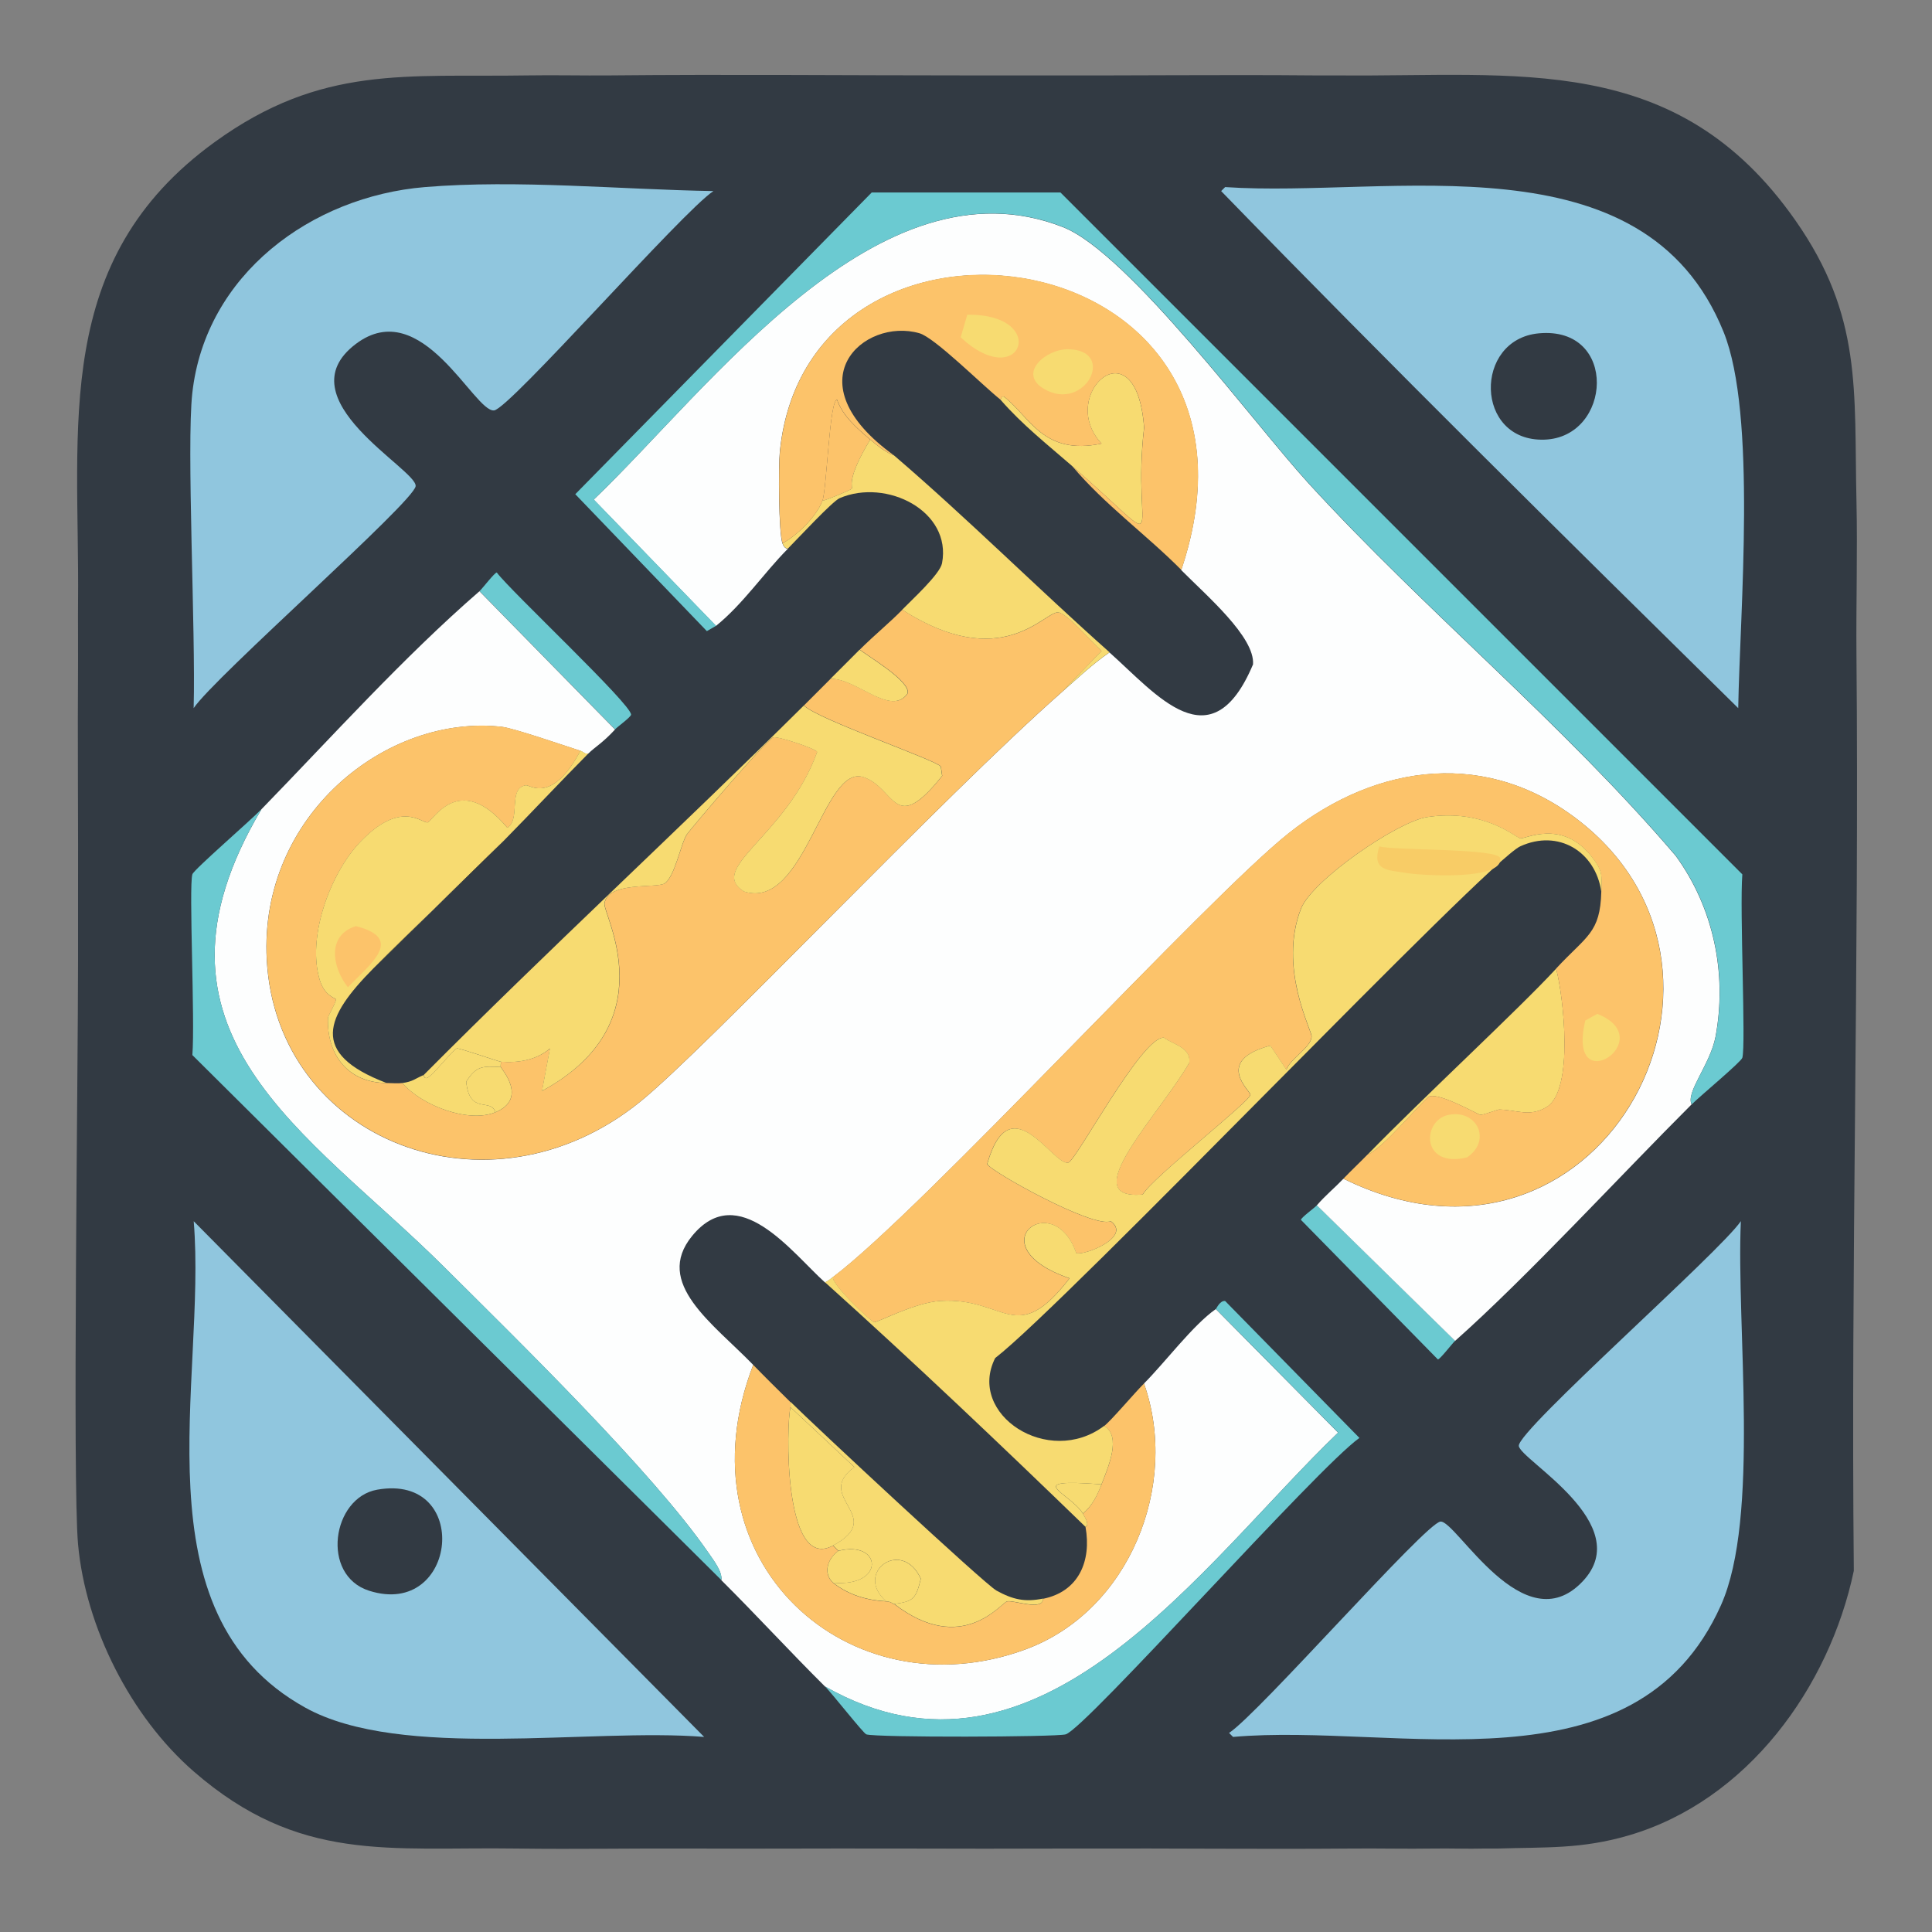 <?xml version="1.0" encoding="UTF-8"?>
<svg id="Layer_1" xmlns="http://www.w3.org/2000/svg" viewBox="0 0 300 300"><rect x="0" y="0" width="300" height="300" fill="#808080" stroke="none"/>
  <defs>
    <style>
      .cls-1 {
        fill: #fdfefe;
      }

      .cls-2 {
        fill: #323a43;
      }

      .cls-3 {
        fill: #fcc36a;
      }

      .cls-4 {
        fill: #f8cc66;
      }

      .cls-5 {
        fill: #90c6de;
      }

      .cls-6 {
        fill: #f7db71;
      }

      .cls-7 {
        fill: #2e2c1c;
      }

      .cls-8 {
        fill: #6bcad1;
      }
    </style>
  </defs>
  <path class="cls-2" d="M81.88,11.71c4.26-.07,8.53.04,12.8,0,18.43-.18,36.88,0,55.31,0,3.58,0,7.16-.01,10.73,0,14.45.05,28.9-.13,43.34,0,1.24.01,2.48-.01,3.72,0,27.91.27,52.54-3.85,71,22.5,10.45,14.92,9.1,26.39,9.49,43.55.18,7.97-.07,15.97,0,23.94.43,47.4-.88,94.81-.41,142.21-3.81,18.1-16.51,35.66-34.88,41.07-7.4,2.18-12.99,1.82-20.43,2.06-.69.02-1.38-.02-2.06,0-2.61.07-5.23-.04-7.84,0-4.26.07-8.53-.04-12.8,0-13.89.12-27.8-.05-41.69,0-.83,0-1.65,0-2.48,0-8.53.03-17.06.03-25.59,0-.83,0-1.65,0-2.48,0-9.91-.03-19.81.05-29.72,0-9.22-.05-18.44.13-27.66,0-19.83-.29-33.76,2.28-50.15-11.97-9.78-8.5-16.8-22.41-17.96-35.29-.87-9.68,0-72.86,0-90.61,0-2.89,0-5.78,0-8.67.04-12.66-.09-25.32,0-37.98.02-3.03-.03-6.05,0-9.08.26-27.3-4.14-53.04,21.26-71.41,16.58-11.99,29.64-10.01,48.5-10.32Z"/>
  <g>
    <path class="cls-5" d="M65.99,29.05c14.37-1.19,30.31.38,44.79.62-4.82,3.17-31.66,33.81-34.06,34.06-3.1.32-11.21-18.07-21.47-10.32-11.3,8.55,9.56,19.47,9.29,22.08-.25,2.42-31.2,29.61-34.47,34.47.33-11.97-1.13-40.59-.21-48.92,2.05-18.44,18.5-30.53,36.12-31.99Z"/>
    <path class="cls-5" d="M270.32,189.63c-.74,16.29,3.02,46.01-3.1,59.65-13.3,29.68-50.3,18.17-75.75,20.43l-.62-.62c4.65-3.06,30.51-32.58,32.82-32.82,2.44-.25,12.9,19,22.08,9.29,8.44-8.92-9.78-18.91-9.91-21.05-.15-2.45,31.28-30.14,34.47-34.88Z"/>
    <path class="cls-8" d="M95.51,113.26l-21.05-21.47c.43-.38,2.34-2.89,2.68-2.89,2.17,2.91,21.02,20.57,20.85,22.08-.04.38-2.1,1.86-2.48,2.27Z"/>
    <path class="cls-8" d="M225.95,208.2c-.43.38-2.34,2.89-2.68,2.89q-10.63-10.84-21.26-21.67c0-.34,2.15-1.89,2.48-2.27q10.73,10.53,21.47,21.05Z"/>
    <path class="cls-2" d="M128.12,199.12c13.74,12.35,27.18,25.13,40.45,37.98.93,5.24-1.03,10.03-6.6,11.15-2.81.56-4.66.17-7.22-1.24-1.9-1.04-28.38-25.73-31.99-29.31-1.92-1.9-3.91-3.85-5.78-5.78-6.24-6.44-15.49-12.69-9.49-20.02,7.18-8.77,15.49,2.59,20.64,7.22Z"/>
    <path class="cls-2" d="M155.36,62.08c3.33,3.85,7.32,7,11.15,10.32,5.02,5.97,11.48,10.61,16.92,16.1,3.96,3.99,11.47,10.41,11.15,14.65-6.49,15.41-14.95,4.67-22.29-1.86-11.27-10.03-21.97-20.71-33.44-30.55-15.98-11.47-4.74-21.5,3.92-18.99,2.39.69,9.78,8.09,12.59,10.32Z"/>
    <g>
      <path class="cls-5" d="M190.24,29.05c25.61,1.74,65.01-8.19,77.4,22.5,5.18,12.83,2.53,43.36,2.27,58.41-26.97-26.55-53.91-53.14-80.29-80.29l.62-.62Z"/>
      <path class="cls-2" d="M238.95,51.76c12.38-1.14,11.36,16.2.83,16.51-10.82.32-10.99-15.58-.83-16.51Z"/>
    </g>
    <g>
      <path class="cls-5" d="M30.08,189.63q39.63,40.04,79.26,80.08c-17.6-1.43-47.04,3.7-61.92-4.54-26.52-14.68-15.3-50.83-17.34-75.54Z"/>
      <path class="cls-2" d="M58.56,231.32c14.74-2.62,12.52,20.06-1.24,15.69-7.57-2.41-5.76-14.44,1.24-15.69Z"/>
    </g>
    <g>
      <path class="cls-1" d="M262.69,171.47c-11.17,11.15-25.6,26.85-36.74,36.74q-10.73-10.53-21.47-21.05c1.32-1.53,2.76-2.7,4.13-4.13,39.3,19.38,67.07-31.31,36.94-55.31-14.34-11.43-31.56-9.32-45.41,1.65-12.72,10.08-56.82,58.42-70.79,68.94-.38.29-.8.62-1.24.83-5.15-4.63-13.46-15.99-20.64-7.22-6,7.33,3.25,13.58,9.49,20.02-11.77,30.55,14.95,54.26,42.31,44.17,16.12-5.95,23.92-25.53,18.37-41.28,3.29-3.3,7.58-9.05,11.15-11.56q9.49,9.6,18.99,19.19c-21.09,20.23-46.48,58.31-79.67,39.42-5.46-5.42-10.65-11.09-16.1-16.51.19-1.3-1.19-3.06-2.06-4.33-8.62-12.48-29.53-32.9-41.07-44.38-21.13-21-48.93-36.27-28.28-71,10.98-11.29,21.97-23.54,33.85-33.85l21.05,21.47c-1.91,2.08-3.2,2.78-4.13,3.72-.58.16-.78-.27-1.24-.41-2.58-.83-10.36-3.51-12.18-3.72-17.91-2.05-37.72,13.76-36.53,36.12,1.49,28.1,34.41,41.18,58,22.08,10.2-8.25,46.77-47.14,65.43-63.57,2.4-2.11,4.79-4.38,7.43-6.19,7.34,6.53,15.8,17.27,22.29,1.86.32-4.24-7.19-10.66-11.15-14.65,17.38-51.74-57.94-62.18-62.33-18.37-.23,2.25-.19,12.6.41,14.24.15.39.37.78.83.83-3.8,3.84-6.91,8.53-11.15,11.97q-9.49-9.8-18.99-19.61c18-17.21,44.21-53.52,72.86-42.31,10.19,3.99,29.73,30.61,38.18,39.83,18.3,19.98,39.41,37.22,56.97,57.79,5.86,8.04,8.01,18.27,6.19,28.07-.8,4.28-4.66,8.64-3.72,10.53Z"/>
      <path class="cls-8" d="M262.69,171.47c-.95-1.89,2.92-6.24,3.72-10.53,1.82-9.8-.33-20.03-6.19-28.07-17.56-20.57-38.67-37.82-56.97-57.79-8.45-9.23-27.99-35.85-38.18-39.83-28.64-11.21-54.86,25.11-72.86,42.31q9.49,9.8,18.99,19.61l-1.44.83q-10.22-10.63-20.43-21.26,23.01-23.43,46.03-46.85h29.31q52.94,52.94,105.88,105.88c-.43,5.47.57,26.51,0,28.48-.18.64-6.59,5.97-7.84,7.22Z"/>
      <path class="cls-8" d="M112.02,245.36c-27.37-27.19-54.79-54.32-82.15-81.53.43-5.4-.57-26.1,0-28.07.21-.71,8.86-8.19,10.73-10.11-20.65,34.73,7.15,50,28.28,71,11.54,11.47,32.45,31.89,41.07,44.38.88,1.27,2.26,3.03,2.06,4.33Z"/>
      <path class="cls-8" d="M128.12,261.87c33.18,18.88,58.58-19.19,79.67-39.42q-9.49-9.6-18.99-19.19c.08-.05.63-1.35,1.44-1.24q10.42,10.63,20.85,21.26c-6.56,4.63-42.5,45.12-45.61,46.03-1.49.43-29.5.51-30.96,0-.46-.16-5.34-6.38-6.4-7.43Z"/>
      <g>
        <path class="cls-3" d="M122.75,217.7c-.03.27.06.62,0,.83-.67,2.25-1.18,25.72,6.6,21.47l.83.83c-1.56,1.07-2.5,3.39-.83,4.95,2.46,1.92,5.24,2.72,8.26,2.89.92.05.98.45,1.24.41,10.58,8.13,16.58-.19,17.54-.41,1.03-.23,5.56,1.55,5.57-.41,5.58-1.12,7.54-5.91,6.6-11.15-.02-.1.84-.06-.41-2.06,1.45-1.23,2.21-2.8,2.89-4.54,1.01-2.61,3.18-7.46.41-9.08,1.08-.82,4.65-5.06,6.19-6.6,5.55,15.75-2.24,35.33-18.37,41.28-27.36,10.1-54.09-13.61-42.31-44.17,1.87,1.93,3.86,3.88,5.78,5.78Z"/>
        <path class="cls-6" d="M212.33,179.31c8.98-9.2,23.33-22.44,29.31-28.9,1.16,4.41,2.78,18.83-1.44,21.47-2.61,1.63-4.67.47-7.43.41-.15,0-2.56.88-2.89.83-.42-.06-5.97-3.3-7.84-2.89-.78.17-7.24,8.15-9.7,9.08Z"/>
        <g>
          <path class="cls-3" d="M208.61,183.02c1.23-1.28,2.49-2.46,3.72-3.72,2.46-.93,8.92-8.91,9.7-9.08,1.88-.41,7.43,2.82,7.84,2.89.33.05,2.74-.83,2.89-.83,2.76.06,4.82,1.22,7.43-.41,4.22-2.64,2.6-17.06,1.44-21.47,4.73-5.11,6.86-5.47,7.02-11.97.06-2.65.24-3.22-1.65-5.57-4.56-5.66-10.14-2.54-10.94-2.68-.75-.13-5.6-4.64-14.45-3.3-4.65.7-17.9,9.83-19.61,14.24-3.55,9.13,1.66,18.8,1.65,19.81-.01,1.69-3.29,3.43-3.92,5.16l-2.48-3.72c-8.89,2.35-3.01,7.08-3.1,7.64-.17,1.13-15.28,12.92-16.72,15.48-10.65.95,2.54-12.33,7.22-20.43.36-2.39-2.56-2.89-3.92-3.92-3.37-.34-13.65,19.14-14.86,19.4-2.38.52-9.03-12.33-12.59.21.32,1.02,16.51,10.07,19.19,8.88,3.38,2.52-4.32,5.43-5.37,4.95-3.52-10.28-15.63-1.09-1.03,3.92-8.37,10.85-9.94,2.9-20.02,3.51-4.05.25-9.78,3.37-10.32,3.3-.49-.06-6.73-5.96-6.4-7.02,13.98-10.52,58.08-58.86,70.79-68.94,13.85-10.97,31.07-13.08,45.41-1.65,30.13,24.01,2.35,74.7-36.94,55.31Z"/>
          <path class="cls-6" d="M224.92,173.12c4.42-.89,6.77,3.95,2.89,6.6-7.23,1.74-7-5.78-2.89-6.6Z"/>
          <path class="cls-6" d="M248.03,157.43c9.94,3.98-4.9,13.74-1.86,1.03l1.86-1.03Z"/>
        </g>
        <g>
          <path class="cls-6" d="M248.65,138.44c-.93-6.24-6.68-9.73-12.59-7.02-5.18,2.37-70.26,70.72-81.53,79.46-4.42,8.74,8.28,17.04,16.92,10.53,2.77,1.62.6,6.47-.41,9.08-12.6-.96-4.93,1.26-2.89,4.54,1.25,2,.39,1.96.41,2.06-13.27-12.85-26.72-25.63-40.45-37.98.43-.2.86-.54,1.24-.83-.33,1.06,5.91,6.95,6.4,7.02.54.07,6.27-3.06,10.32-3.3,10.08-.61,11.65,7.34,20.02-3.51-14.59-5.01-2.49-14.2,1.03-3.92,1.05.48,8.75-2.44,5.37-4.95-2.69,1.19-18.88-7.85-19.19-8.88,3.57-12.53,10.21.31,12.59-.21,1.21-.26,11.49-19.74,14.86-19.4,1.37,1.03,4.28,1.53,3.92,3.92-4.68,8.1-17.87,21.39-7.22,20.43,1.43-2.56,16.55-14.35,16.72-15.48.08-.56-5.79-5.29,3.1-7.64l2.48,3.72c.63-1.73,3.91-3.47,3.92-5.16,0-1.02-5.2-10.68-1.65-19.81,1.71-4.41,14.96-13.54,19.61-14.24,8.85-1.34,13.7,3.17,14.45,3.3.8.14,6.38-2.97,10.94,2.68,1.89,2.35,1.72,2.93,1.65,5.57Z"/>
          <path class="cls-4" d="M214.18,131.42c2.07.68,18.57.25,18.78,1.86.46,3.49-12.35,2.66-14.65,2.27-2.85-.48-5.34-.31-4.13-4.13Z"/>
          <path class="cls-6" d="M171.05,230.49c-.67,1.74-1.44,3.31-2.89,4.54-2.04-3.28-9.71-5.5,2.89-4.54Z"/>
        </g>
        <path class="cls-6" d="M161.97,248.24c-.01,1.96-4.55.18-5.57.41-.96.22-6.97,8.54-17.54.41,3.01-.4,3.37-.83,4.13-3.92-2.94-6.42-10.49-.94-5.37,3.51-3.02-.17-5.8-.97-8.26-2.89,8.18.72,7.6-6.66.83-4.95l-.83-.83c8.43-4.54-3.16-7.45,3.3-12.18q-4.95-4.64-9.91-9.29c.06-.2-.03-.56,0-.83,3.61,3.58,30.09,28.26,31.99,29.31,2.57,1.41,4.41,1.8,7.22,1.24Z"/>
        <path class="cls-6" d="M129.36,239.99c-7.78,4.25-7.28-19.21-6.6-21.47q4.95,4.64,9.91,9.29c-6.46,4.73,5.13,7.63-3.3,12.18Z"/>
        <path class="cls-6" d="M138.85,249.07c-.26.03-.32-.36-1.24-.41-5.12-4.45,2.43-9.93,5.37-3.51-.76,3.09-1.12,3.52-4.13,3.92Z"/>
        <path class="cls-6" d="M129.36,245.77c-1.67-1.56-.73-3.88.83-4.95,6.77-1.71,7.35,5.67-.83,4.95Z"/>
      </g>
      <g>
        <path class="cls-3" d="M164.86,107.48c-18.65,16.43-55.23,55.32-65.43,63.57-23.59,19.1-56.51,6.01-58-22.08-1.18-22.36,18.62-38.17,36.53-36.12,1.82.21,9.6,2.89,12.18,3.72-4.42,8.32-7.88,5.28-8.46,5.37-2.88.45-.75,5.24-2.89,6.6-7.52-8.95-11.64-.93-12.38-.83-.93.13-4.17-3.61-10.53,3.1-4.66,4.91-8.28,14.87-6.19,21.47.77,2.43,2.43,2.71,2.48,2.89.09.36-1.23,2.58-1.24,2.89-.2,5.91,3.27,10.09,9.08,10.11.79,0,1.73.1,2.48,0,2.94,3.48,10.27,6.28,14.45,4.54,5.04-2.1,1-6.62.83-7.02-.06-.14.03-.52,0-.83,2.61.21,5.55-.23,7.64-2.06l-1.24,6.6c19.41-10.53,9.46-27.4,9.7-29.1.49-3.45,7.99-2.36,9.29-3.1,1.61-.92,2.55-6.21,3.51-7.64.56-.84,12.44-14.81,13.42-15.07.75-.2,6.67,1.78,6.81,2.27-4.7,13.07-17.23,18.04-11.35,21.67,9.5,3.03,12.27-19.93,18.58-17.75,4.97,1.72,4.67,9.25,12.18-.21l-.21-1.44c-.65-.99-19.23-7.38-21.26-9.49,1.38-1.37,2.75-2.76,4.13-4.13,3.98-.17,9.39,5.96,11.97,2.27.54-1.85-5.98-5.67-7.43-6.81,2.25-2.24,4.69-4.23,6.6-6.19,15.35,9.87,21.98.42,24.15.41,1.39,0,5.4,4.8,6.81,5.99q-3.1,3.2-6.19,6.4Z"/>
        <path class="cls-6" d="M77.76,164.86c-.35-.03-6.47-2.16-6.81-2.06-.57.16-3.58,4.02-4.54,4.54-.55.3-.58-.43-.62-.41,19.35-19.45,39.55-38.07,59.03-57.38,2.03,2.12,20.61,8.51,21.26,9.49l.21,1.44c-7.51,9.45-7.2,1.92-12.18.21-6.31-2.18-9.07,20.78-18.58,17.75-5.88-3.63,6.65-8.6,11.35-21.67-.14-.49-6.06-2.47-6.81-2.27-.98.26-12.86,14.23-13.42,15.07-.95,1.43-1.89,6.72-3.51,7.64-1.3.74-8.8-.35-9.29,3.1-.24,1.7,9.7,18.57-9.7,29.1l1.24-6.6c-2.09,1.83-5.02,2.27-7.64,2.06Z"/>
        <path class="cls-6" d="M77.76,164.86c.03.3-.06.69,0,.83-2.83-.15-3.79-.2-5.37,2.27.53,5.24,3.85,2.45,4.54,4.75-4.18,1.74-11.5-1.06-14.45-4.54,1.63-.21,2.01-.7,3.3-1.24.03-.01.07.71.62.41.96-.52,3.97-4.38,4.54-4.54.34-.1,6.46,2.04,6.81,2.06Z"/>
        <path class="cls-6" d="M128.94,105.42c1.52-1.5,3.03-3.03,4.54-4.54,1.45,1.14,7.97,4.96,7.43,6.81-2.59,3.69-7.99-2.44-11.97-2.27Z"/>
        <path class="cls-6" d="M77.76,165.69c.17.4,4.22,4.92-.83,7.02-.69-2.3-4.02.5-4.54-4.75,1.57-2.47,2.54-2.42,5.37-2.27Z"/>
        <g>
          <path class="cls-6" d="M91.38,116.98c-4.45,4.48-8.77,9.12-13.21,13.62q-10.11,9.91-20.23,19.81c-7.36,7.45-9.99,13.16,2.06,17.75-5.81-.03-9.28-4.21-9.08-10.11.01-.3,1.33-2.53,1.24-2.89-.05-.18-1.71-.46-2.48-2.89-2.09-6.6,1.53-16.55,6.19-21.47,6.36-6.71,9.6-2.96,10.53-3.1.75-.11,4.87-8.13,12.38.83,2.14-1.37,0-6.16,2.89-6.6.58-.09,4.05,2.96,8.46-5.37.45.15.66.57,1.24.41Z"/>
          <path class="cls-7" d="M78.17,130.6c-6.63,6.73-13.61,13.12-20.23,19.81q10.11-9.91,20.23-19.81Z"/>
          <path class="cls-3" d="M55.26,143.81c7.61,1.92,2.29,5.83-1.24,9.49-2.46-3.11-3.3-8.07,1.24-9.49Z"/>
        </g>
        <path class="cls-3" d="M135.13,68.27c-3.9,6.44-2.61,7.33-2.89,7.64-.17.18-3.85,1.74-4.54,1.86.68-1.8,1.1-15.7,2.27-15.69.95,2.61,3.09,4.41,5.16,6.19Z"/>
        <g>
          <path class="cls-6" d="M138.85,70.74c11.46,9.83,22.16,20.52,33.44,30.55-2.64,1.81-5.03,4.08-7.43,6.19q3.1-3.2,6.19-6.4c-1.41-1.18-5.43-5.99-6.81-5.99-2.17,0-8.8,9.46-24.15-.41,1.54-1.58,5.87-5.53,6.19-7.22,1.54-8.11-8.63-13.22-15.89-10.11-1.13.48-6.43,6.21-8.05,7.84-.46-.05-.68-.43-.83-.83,2.4-1.31,5.28-4.2,6.19-6.6.69-.12,4.38-1.68,4.54-1.86.28-.31-1.01-1.2,2.89-7.64,2.76,2.37,3.55,2.33,3.72,2.48Z"/>
          <path class="cls-6" d="M150.61,87.67c11.3,3.51-2.27,12.14-2.27,1.86l2.27-1.86Z"/>
        </g>
        <path class="cls-6" d="M166.51,72.39c-3.82-3.32-7.81-6.47-11.15-10.32.03.02.14-.79.62-.41,3.97,3.11,6.04,9.13,15.07,7.22-7.06-7.5,5.41-18.95,6.6-2.48-2.03,17.64,4.61,19.69-11.15,5.99Z"/>
        <g>
          <path class="cls-3" d="M183.43,88.49c-5.45-5.49-11.91-10.13-16.92-16.1,15.75,13.7,9.12,11.65,11.15-5.99-1.2-16.47-13.66-5.02-6.6,2.48-9.02,1.9-11.1-4.11-15.07-7.22-.48-.37-.59.44-.62.41-2.81-2.23-10.2-9.63-12.59-10.32-8.67-2.51-19.9,7.52-3.92,18.99-.17-.15-.96-.11-3.72-2.48-2.07-1.78-4.21-3.58-5.16-6.19-1.17-.02-1.59,13.88-2.27,15.69-.92,2.41-3.79,5.29-6.19,6.6-.61-1.64-.64-11.99-.41-14.24,4.4-43.82,79.71-33.37,62.33,18.37Z"/>
          <path class="cls-6" d="M165.89,54.23c7.55.12,2.61,9.82-3.72,6.19-4.23-2.43.25-6.25,3.72-6.19Z"/>
          <path class="cls-6" d="M150.2,48.87c12.89-.16,8.41,12.28-1.03,3.51q.52-1.75,1.03-3.51Z"/>
        </g>
      </g>
    </g>
  </g>
</svg>